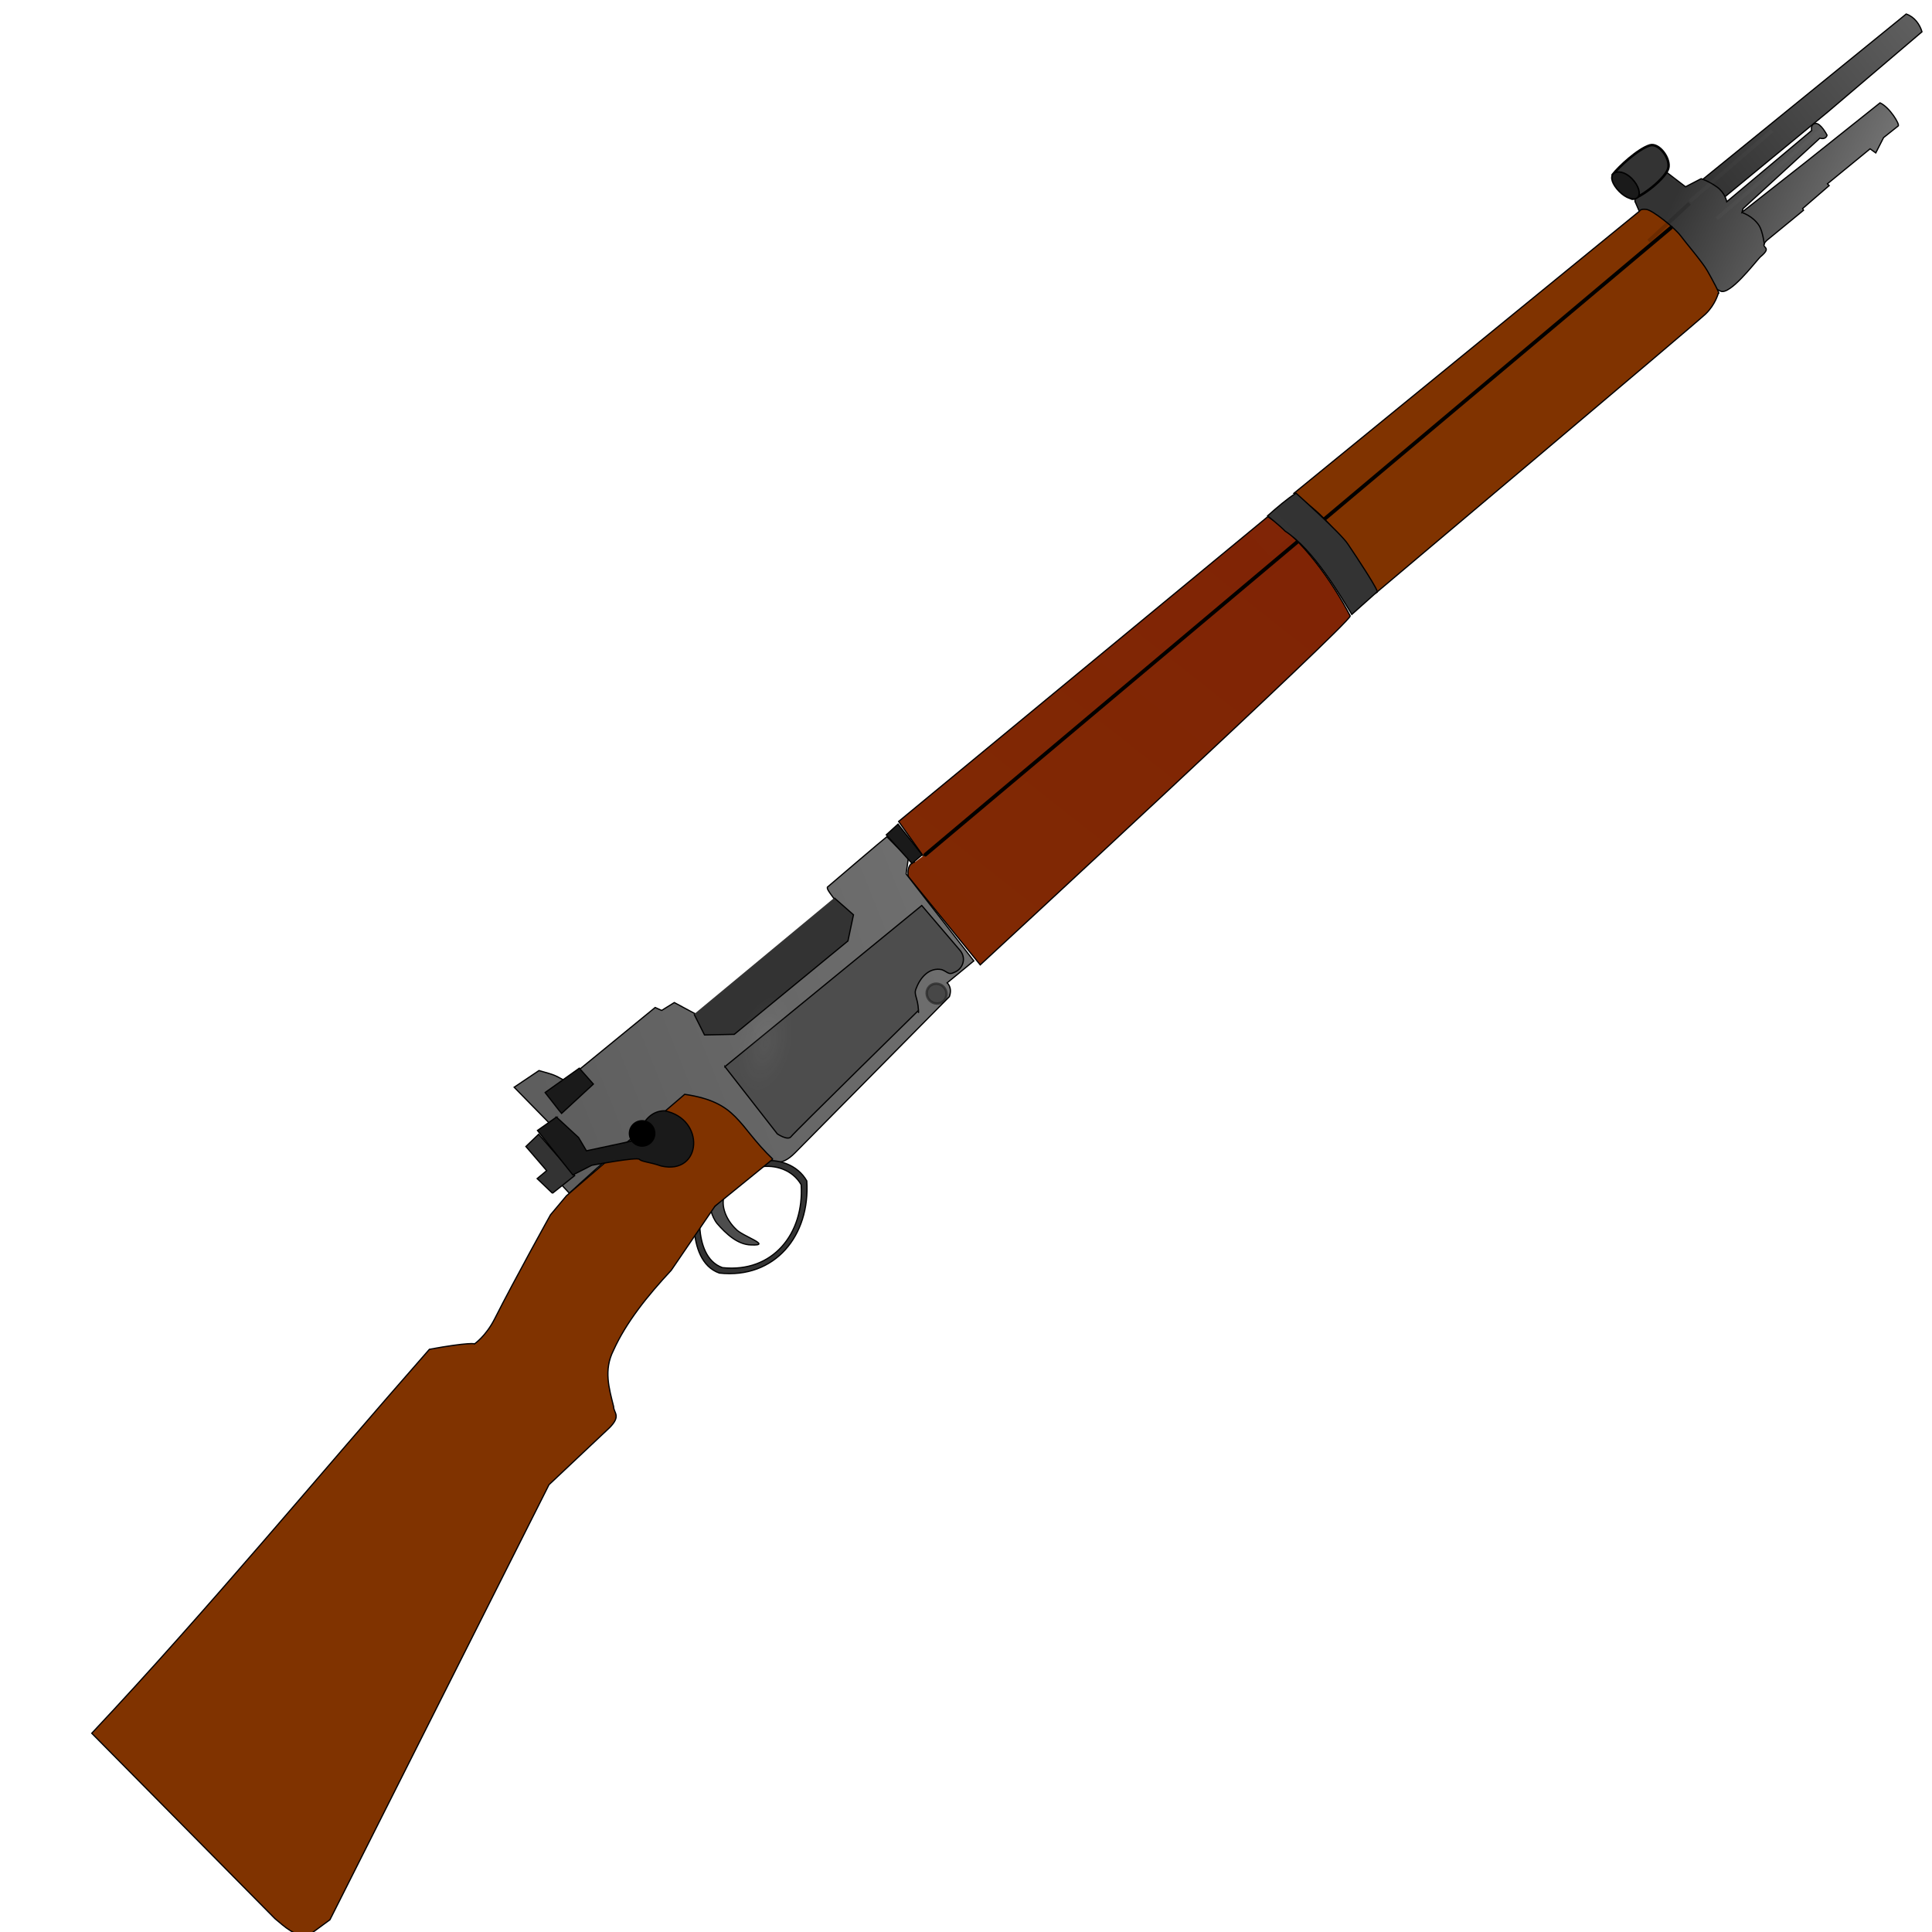 <?xml version="1.0" encoding="UTF-8" standalone="no"?>
<!-- Created with Inkscape (http://www.inkscape.org/) -->

<svg
   xmlns:dc="http://purl.org/dc/elements/1.1/"
   xmlns:cc="http://creativecommons.org/ns#"
   xmlns:rdf="http://www.w3.org/1999/02/22-rdf-syntax-ns#"
   xmlns:svg="http://www.w3.org/2000/svg"
   xmlns="http://www.w3.org/2000/svg"
   xmlns:xlink="http://www.w3.org/1999/xlink"
   xmlns:sodipodi="http://sodipodi.sourceforge.net/DTD/sodipodi-0.dtd"
   xmlns:inkscape="http://www.inkscape.org/namespaces/inkscape"
   id="svg2"
   sodipodi:docname="mas-36.svg"
   viewBox="0 0 256 256"
   inkscape:export-xdpi="90"
   version="1.1"
   inkscape:export-ydpi="90"
   inkscape:version="0.92.4 (5da689c313, 2019-01-14)"
   width="256"
   height="256">
  <title
     id="title5387">MAS-36</title>
  <defs
     id="defs4">
    <linearGradient
       id="linearGradient5297">
      <stop
         id="stop5299"
         style="stop-color:#333333"
         offset="0" />
      <stop
         id="stop5301"
         style="stop-color:#ffffff"
         offset="1" />
    </linearGradient>
    <linearGradient
       id="linearGradient5277">
      <stop
         id="stop5279"
         style="stop-color:#803300"
         offset="0" />
      <stop
         id="stop5281"
         style="stop-color:#801909"
         offset="1" />
    </linearGradient>
    <filter
       id="filter3053"
       inkscape:menu="Shadows and Glows"
       width="1.5"
       y="-0.25"
       x="-0.25"
       inkscape:menu-tooltip="Adds a colorizable drop shadow inside"
       height="1.5"
       inkscape:label="Drop shadow"
       style="color-interpolation-filters:sRGB">
      <feGaussianBlur
         id="feGaussianBlur3055"
         stdDeviation="4"
         result="result8" />
      <feOffset
         id="feOffset3057"
         result="result11"
         dx="4"
         dy="4" />
      <feComposite
         id="feComposite3059"
         operator="in"
         in="SourceGraphic"
         in2="result11"
         result="result6" />
      <feFlood
         id="feFlood3061"
         flood-color="rgb(0,0,0)"
         in="result6"
         result="result10" />
      <feBlend
         id="feBlend3063"
         result="result12"
         in="result6"
         in2="result10"
         mode="normal" />
      <feComposite
         id="feComposite3065"
         operator="in"
         in2="SourceGraphic"
         result="fbSourceGraphic" />
      <feColorMatrix
         id="feColorMatrix3067"
         values="0 0 0 -1 0 0 0 0 -1 0 0 0 0 -1 0 0 0 0 1 0"
         result="fbSourceGraphicAlpha"
         in="fbSourceGraphic" />
      <feGaussianBlur
         id="feGaussianBlur3069"
         result="blur"
         stdDeviation="2"
         in="fbSourceGraphicAlpha" />
      <feColorMatrix
         id="feColorMatrix3071"
         values="1 0 0 0 0 0 1 0 0 0 0 0 1 0 0 0 0 0 0.5 0 "
         type="matrix"
         result="bluralpha" />
      <feOffset
         id="feOffset3073"
         result="offsetBlur"
         dy="4"
         dx="4"
         in="bluralpha" />
      <feMerge
         id="feMerge3075">
        <feMergeNode
           id="feMergeNode3077"
           in="offsetBlur" />
        <feMergeNode
           id="feMergeNode3079"
           in="fbSourceGraphic" />
      </feMerge>
    </filter>
    <filter
       id="filter3902"
       inkscape:collect="always"
       style="color-interpolation-filters:sRGB">
      <feGaussianBlur
         id="feGaussianBlur3904"
         stdDeviation="0.696"
         inkscape:collect="always" />
    </filter>
    <filter
       id="filter3920"
       height="2.232"
       width="1.046"
       y="-0.616"
       x="-0.023"
       inkscape:collect="always"
       style="color-interpolation-filters:sRGB">
      <feGaussianBlur
         id="feGaussianBlur3922"
         stdDeviation="0.642"
         inkscape:collect="always" />
    </filter>
    <filter
       id="filter3926"
       height="1.95"
       width="1.045"
       y="-0.475"
       x="-0.023"
       inkscape:collect="always"
       style="color-interpolation-filters:sRGB">
      <feGaussianBlur
         id="feGaussianBlur3928"
         stdDeviation="0.424"
         inkscape:collect="always" />
    </filter>
    <filter
       id="filter3932"
       height="1.675"
       width="1.046"
       y="-0.338"
       x="-0.023"
       inkscape:collect="always"
       style="color-interpolation-filters:sRGB">
      <feGaussianBlur
         id="feGaussianBlur3934"
         stdDeviation="0.402"
         inkscape:collect="always" />
    </filter>
    <filter
       id="filter3942"
       height="1.918"
       width="1.045"
       y="-0.459"
       x="-0.023"
       inkscape:collect="always"
       style="color-interpolation-filters:sRGB">
      <feGaussianBlur
         id="feGaussianBlur3944"
         stdDeviation="0.273"
         inkscape:collect="always" />
    </filter>
    <filter
       id="filter3956"
       height="1.896"
       width="1.195"
       y="-0.448"
       x="-0.097"
       inkscape:collect="always"
       style="color-interpolation-filters:sRGB">
      <feGaussianBlur
         id="feGaussianBlur3958"
         stdDeviation="0.369"
         inkscape:collect="always" />
    </filter>
    <filter
       id="filter3978"
       inkscape:collect="always"
       style="color-interpolation-filters:sRGB">
      <feGaussianBlur
         id="feGaussianBlur3980"
         stdDeviation="0.313"
         inkscape:collect="always" />
    </filter>
    <linearGradient
       id="linearGradient4012"
       y2="483.14"
       xlink:href="#linearGradient5277"
       gradientUnits="userSpaceOnUse"
       x2="752.06"
       gradientTransform="translate(1.5e-6,6e-6)"
       y1="636.79"
       x1="127.28"
       inkscape:collect="always" />
    <linearGradient
       id="linearGradient4014"
       y2="512.8"
       xlink:href="#linearGradient5297"
       gradientUnits="userSpaceOnUse"
       x2="960.15"
       y1="512.44"
       x1="634.38"
       inkscape:collect="always" />
    <linearGradient
       id="linearGradient4016"
       y2="634.66"
       xlink:href="#linearGradient5297"
       gradientUnits="userSpaceOnUse"
       x2="703.07"
       y1="503.34"
       x1="636.4"
       inkscape:collect="always" />
    <linearGradient
       id="linearGradient4018"
       y2="699.31"
       xlink:href="#linearGradient5277"
       gradientUnits="userSpaceOnUse"
       x2="1131.1"
       gradientTransform="translate(1.5e-6,6e-6)"
       y1="483.14"
       x1="752.06"
       inkscape:collect="always" />
    <linearGradient
       id="linearGradient4020"
       y2="827.95"
       xlink:href="#linearGradient5297"
       gradientUnits="userSpaceOnUse"
       x2="1335"
       gradientTransform="translate(1.5e-6,6e-6)"
       y1="426.92"
       x1="-54.23"
       inkscape:collect="always" />
    <linearGradient
       id="linearGradient4022"
       y2="316.09"
       xlink:href="#linearGradient5277"
       gradientUnits="userSpaceOnUse"
       x2="-517.2"
       gradientTransform="translate(1.5e-6,6e-6)"
       y1="382.63"
       x1="-274.4"
       inkscape:collect="always" />
    <linearGradient
       id="linearGradient4024"
       y2="297.22"
       xlink:href="#linearGradient5297"
       gradientUnits="userSpaceOnUse"
       x2="1366.7"
       gradientTransform="rotate(5.533,-6.1329495e-5,1.8520046e-5)"
       y1="315.45"
       x1="1158.4"
       inkscape:collect="always" />
    <linearGradient
       id="linearGradient4026"
       y2="524.85"
       xlink:href="#linearGradient5297"
       gradientUnits="userSpaceOnUse"
       x2="935.5"
       gradientTransform="translate(1.5e-6,6e-6)"
       y1="471.38"
       x1="726.03"
       inkscape:collect="always" />
    <radialGradient
       id="radialGradient4028"
       gradientUnits="userSpaceOnUse"
       cy="548.26"
       cx="310.89"
       gradientTransform="matrix(1,0,0,0.534,0,255.35)"
       r="13.036"
       inkscape:collect="always">
      <stop
         id="stop3896"
         style="stop-color:#f8f8f8"
         offset="0" />
      <stop
         id="stop3898"
         style="stop-color:#f8f8f8;stop-opacity:0"
         offset="1" />
    </radialGradient>
  </defs>
  <sodipodi:namedview
     id="base"
     fit-margin-left="1"
     inkscape:showpageshadow="false"
     inkscape:zoom="2.8"
     borderopacity="1.0"
     inkscape:current-layer="svg2"
     inkscape:cx="231.0918"
     inkscape:cy="140.81338"
     inkscape:window-maximized="1"
     showgrid="false"
     fit-margin-right="1"
     units="cm"
     inkscape:document-units="px"
     bordercolor="#666666"
     inkscape:window-x="-8"
     inkscape:window-y="-8"
     fit-margin-bottom="1"
     inkscape:window-width="1920"
     inkscape:pageopacity="0.0"
     inkscape:pageshadow="2"
     pagecolor="#ffffff"
     inkscape:window-height="1025"
     fit-margin-top="1" />
  <g
     id="g3982"
     transform="matrix(0.392,-0.305,0.305,0.392,-184.016,16.589)">
    <path
       id="path2891"
       inkscape:connector-curvature="0"
       sodipodi:nodetypes="ccccccc"
       style="fill:url(#linearGradient4012);stroke:#000000;stroke-width:0.33px;filter:url(#filter3053)"
       d="m 356.38,524.56 c 0,0 -1.814,-1.318 -3.821,1.91 l 0.684,30.43 c 0,0 134.31,-11.351 135.07,-12.856 1.808,-10.041 2.615,-24.328 -1.103,-34.408 l -127.65,3.696 -0.49,11.28" />
    <path
       id="path2895"
       inkscape:connector-curvature="0"
       sodipodi:nodetypes="ccccc"
       style="fill:url(#linearGradient4014);stroke:#000000;stroke-width:0.33px;filter:url(#filter3053)"
       d="m 634.09,509.87 69.898,-1.481 c 1.298,1.986 1.139,4.461 0.413,6.325 l -32.947,1.452 -37.095,1.05" />
    <path
       id="path2979"
       inkscape:connector-curvature="0"
       sodipodi:nodetypes="cccccsccsccccccsccccccccccc"
       style="fill:url(#linearGradient4016);stroke:#000000;stroke-width:0.33px;filter:url(#filter3053)"
       d="m 616.17,503.45 c 1.21,-1.539 1.611,-2.418 1.648,-2.099 0.037,0.318 9.225,-0.517 9.588,0.333 l 1.818,6.932 4.615,0.856 c 0,0 1.186,1.719 1.962,4.319 0.776,2.6 -0.341,4.728 -0.341,4.728 l 29.549,-1.095 c 0,0 0.672,-1.579 1.919,-0.872 1.247,0.707 0.545,4.384 0.545,4.384 0,0 -0.999,0.859 -1.985,-0.546 l -27.752,2.247 -0.777,0.584 21.776,-0.11 25.191,-0.301 c 1.327,2.594 0.645,7.829 0.055,7.836 l -5.007,0.059 -4.153,1.945 -0.523,-1.788 -14.709,0.373 0.07,0.663 -9.335,0.478 -0.113,0.515 -12.702,0.33 c -3.354,0.412 0.921,2.264 -4.124,2.423 -2.233,0.348 -12.574,3.089 -13.876,0.698 -5.247,-10.272 -6.746,-20.692 -3.338,-32.89 z" />
    <path
       id="path2887"
       style="fill:url(#linearGradient4018);stroke:#000000;stroke-width:0.33px;filter:url(#filter3053)"
       inkscape:connector-curvature="0"
       d="m 618.73,536.37 c 0,0 -2.478,1.936 -6.125,2.32 -3.647,0.383 -115.14,4.728 -115.14,4.728 0,0 1.624,-6.874 1.729,-12.248 0.106,-5.374 -0.19,-11.376 -0.905,-14.988 -0.715,-3.612 -1.761,-7.189 -1.761,-7.189 l 119.03,-2.791 c 0,0 0.628,-0.401 1.762,0.82 1.134,1.222 2.895,8.411 2.842,11.098 -0.053,2.687 0.278,9.021 -0.107,11.743 -0.384,2.722 -1.223,7.503 -1.327,6.508 z" />
    <path
       id="path2899"
       inkscape:connector-curvature="0"
       sodipodi:nodetypes="ccccccccccccccssscccccc"
       style="fill:url(#linearGradient4020);stroke:#000000;stroke-width:0.33px;filter:url(#filter3053)"
       d="m 354.58,514.62 c -0.598,-0.056 -20.8,0.877 -20.8,0.877 -0.812,0.622 -0.043,4.762 -0.99,4.91 l -29.059,0.149 -18.092,0.9 -2.982,-6.741 -3.954,-0.414 -0.888,-1.684 -30.95,0.756 c -1.393,-3.192 -1.095,-2.777 -3.843,-6.507 l -7.967,-0.558 1.592,13.855 -8.161,8.218 0.833,9.284 c 0,0 24.043,-2.184 36.77,-1.197 5.371,0.416 9.554,8.419 10.714,14.118 1.145,5.623 -4.225,16.975 6.675,15.548 l 58.062,-7.599 c 2.221,-1.419 1.79,-3.269 1.79,-3.269 l 9.216,-0.258 -0.008,-29.389 3.011,-2.924 -0.967,-8.075 z" />
    <path
       id="path2897"
       style="fill:#1a1a1a;stroke:#000000;stroke-width:0.33px;filter:url(#filter3053)"
       inkscape:connector-curvature="0"
       d="m 359,513.8 -4.232,0.326 0.72,10.234 3.541,-0.135 -0.029,-10.425 z" />
    <path
       id="path2901"
       inkscape:connector-curvature="0"
       sodipodi:nodetypes="cccccc"
       style="fill:#333333;stroke:#000000;stroke-width:0.33px;filter:url(#filter3053)"
       d="m 284.91,520.4 -1.202,6.08 6.37,4.753 39.235,-1.043 5.442,-4.601 -1.278,-6.71" />
    <path
       id="path2905"
       style="fill:#333333;stroke:#000000;stroke-width:0.33px;filter:url(#filter3053)"
       inkscape:connector-curvature="0"
       d="m 225.76,534.91 7.575,-0.085 -0.824,-14.608 -4.689,0.493 0.418,8.489 -3.307,0.111 0.826,5.601 z" />
    <path
       id="path2907"
       inkscape:connector-curvature="0"
       sodipodi:nodetypes="cccccc"
       style="fill:#4d4d4d;stroke:#000000;stroke-width:0.33px;filter:url(#filter3053)"
       d="m 261.82,563.36 c -2.93,1.738 -3.799,5.904 -3.308,9.117 0.051,2.375 5.128,9.7 0.616,5.861 -2.836,-2.265 -3.466,-6.533 -3.663,-10.044 -0.037,-2.603 1.383,-4.886 1.383,-4.886 l 4.972,-0.049 z" />
    <path
       id="path2911"
       inkscape:connector-curvature="0"
       sodipodi:nodetypes="ccscscccccc"
       style="fill:#4d4d4d;stroke:#000000;stroke-width:0.33px;filter:url(#filter3053)"
       d="m 282.81,536.5 0.021,22.751 c 0,0 1.048,3.208 2.43,2.826 1.382,-0.382 47.514,-5.705 47.514,-5.705 0,0 -0.722,1.024 0,0 2.122,-3.009 1.456,-4.182 3.258,-5.083 2.566,-1.566 6.151,-2.249 8.328,0.31 0.851,1.333 0.481,2.32 2.171,2.616 2.328,0.742 4.895,-0.882 4.837,-3.59 l -0.713,-15.805 -67.846,1.68 z" />
    <path
       id="path2913"
       style="opacity:0.668;fill:#1a1a1a;stroke:#000000;stroke-width:0.66;stroke-linecap:round;stroke-linejoin:round;filter:url(#filter3053)"
       inkscape:connector-curvature="0"
       d="m 341.93,555.53 c 0.156,1.489 -0.871,2.817 -2.295,2.967 -1.424,0.15 -2.705,-0.936 -2.862,-2.425 -0.156,-1.489 0.871,-2.817 2.295,-2.967 1.424,-0.15 2.705,0.936 2.862,2.425 z" />
    <path
       id="path2915"
       style="fill:#1a1a1a;stroke:#000000;stroke-width:0.33px;filter:url(#filter3053)"
       inkscape:connector-curvature="0"
       d="m 240.71,512.49 c -0.013,6.638 0.036,7.107 0.036,7.107 l 11.511,-0.973 -0.357,-5.651 -11.19,-0.483 z" />
    <path
       id="path3632"
       style="fill:#333333;stroke:#000000;stroke-width:0.33px;filter:url(#filter3053)"
       inkscape:connector-curvature="0"
       d="m 273.08,561.89 -18.676,1.671 -4.661,2.083 c -2.59,3.871 -4.69,9.126 -1.918,13.417 10.735,10.389 25.299,6.986 33.505,-5.084 0.711,-4.929 -2.292,-9.491 -6.59,-11.756 l -1.66,-0.33 z m -0.98,1.083 1.506,0.299 c 3.868,2.038 6.56,6.135 5.919,10.57 -7.386,10.863 -20.492,13.929 -30.154,4.579 -2.494,-3.862 -0.598,-8.592 1.732,-12.076 l 4.197,-1.877 16.799,-1.495 z" />
    <path
       id="path2951"
       inkscape:connector-curvature="0"
       sodipodi:nodetypes="ccccsccccccccccccc"
       style="display:inline;fill:url(#linearGradient4022);stroke:#000000;stroke-width:0.33px;filter:url(#filter3053)"
       d="m 277.74,563.82 c -1.903,-13.163 2,-17.656 -7.929,-28.082 l -41.505,1.992 -6.49,1.393 c 0,0 -18.081,7.692 -28.762,12.74 -4.805,2.271 -8.532,1.984 -8.532,1.984 0.703,0.283 -0.975,-1.443 -10.235,-6.243 -44.346,8.474 -89.067,18.504 -134,25.53 l 8.206,69.056 c 0.757,3.436 1.23,7.053 4.268,9.032 l 7.131,0.199 117.39,-55.712 22.06,-2.082 c 4.535,-0.577 3.281,-2.432 4.343,-3.775 2.037,-4.612 3.859,-9.361 9.181,-11.868 7.199,-3.794 15.968,-5.896 25.294,-7.399 l 19.717,-6.339 19.864,-0.429 z" />
    <path
       id="path2903"
       inkscape:connector-curvature="0"
       sodipodi:nodetypes="ccccccscccc"
       style="fill:#1a1a1a;stroke:#000000;stroke-width:0.33px;filter:url(#filter3053)"
       d="m 239.08,519.53 1.307,7.921 -0.519,4.084 12.485,6.035 c -2.138,2.067 4.873,-5.931 10.487,-1.695 7.439,8.443 -2.676,19.784 -9.736,11.096 -1.702,-2.665 -3.386,-4.029 -3.485,-4.966 -0.099,-0.938 -10.998,-6.547 -10.998,-6.547 l -5.564,-1.074 -0.17,-15.151 6.194,0.297 z" />
    <path
       id="rect2984"
       inkscape:connector-curvature="0"
       sodipodi:nodetypes="csscc"
       style="fill:url(#linearGradient4024);stroke:#000000;stroke-width:0.66;stroke-linecap:round;stroke-linejoin:round;filter:url(#filter3053)"
       d="m 615.81,494.15 c 2.68,-0.693 9.609,-1.268 12.669,-0.103 2.46,0.937 2.225,6.393 0.064,7.896 -2.813,1.956 -12.861,1.463 -12.669,0.103 z" />
    <path
       id="path2986"
       inkscape:connector-curvature="0"
       sodipodi:nodetypes="csssc"
       style="fill:#1a1a1a;stroke:#000000;stroke-width:0.389;stroke-linecap:round;stroke-linejoin:round;filter:url(#filter3053)"
       d="m 619.27,498.15 c 0.268,2.55 -0.585,4.73 -1.906,4.869 -1.321,0.139 -2.608,-1.816 -2.876,-4.367 -0.268,-2.55 0.363,-4.456 1.683,-4.594 1.299,-0.137 2.793,1.48 3.087,3.984" />
    <path
       id="path2990"
       style="fill:#000000;stroke:#000000;stroke-width:0.991;stroke-linecap:round;stroke-linejoin:round;filter:url(#filter3053)"
       inkscape:connector-curvature="0"
       d="m 359.75,524.71 259.73,-9.87" />
    <path
       id="path2889"
       inkscape:connector-curvature="0"
       sodipodi:nodetypes="ccccccc"
       style="fill:url(#linearGradient4026);stroke:#000000;stroke-width:0.33px;filter:url(#filter3053)"
       d="m 487.31,509.43 c 0,0 0.984,4.115 1.193,6.104 2.922,8.445 1.096,22.605 0.387,28.45 l 8.909,-0.601 c 0.629,1.295 1.586,-11.674 1.791,-14.853 0.315,-3.385 -2.571,-19.214 -2.571,-19.214 -2.62,-0.272 -6.302,-0.117 -9.709,0.113 z" />
    <path
       id="path3764"
       sodipodi:rx="9.2857141"
       sodipodi:ry="9.2857141"
       style="fill:#000000;stroke:#000000;stroke-width:3;stroke-linecap:round;stroke-linejoin:round;filter:url(#filter3053)"
       sodipodi:type="arc"
       d="m 40,444.505 a 9.286,9.286 0 0 1 -9.231,9.286 9.286,9.286 0 0 1 -9.339,-9.177 9.286,9.286 0 0 1 9.122,-9.393 9.286,9.286 0 0 1 9.446,9.067"
       sodipodi:open="true"
       transform="matrix(0.328,-0.034,0.034,0.328,234.35,397.89)"
       sodipodi:cy="444.50504"
       sodipodi:cx="30.714285"
       sodipodi:end="6.2597936"
       sodipodi:start="0" />
    <path
       id="path5385"
       inkscape:connector-curvature="0"
       sodipodi:nodetypes="css"
       style="fill:none;stroke:#000000;stroke-width:0.33px;filter:url(#filter3053)"
       d="m 636.85,523.22 c 0,0 1.797,2.55 1.5,5.667 -0.165,1.736 -2,4.834 -2,4.834" />
    <path
       id="path3892"
       sodipodi:rx="13.035714"
       sodipodi:ry="6.9642859"
       style="opacity:0.223;fill:url(#radialGradient4028);filter:url(#filter3902)"
       sodipodi:type="arc"
       sodipodi:start="0"
       sodipodi:open="true"
       inkscape:transform-center-x="-5"
       inkscape:transform-center-y="4.2857143"
       transform="matrix(0.781,-0.625,0.625,0.781,-282.34,312.5)"
       sodipodi:cy="548.25507"
       sodipodi:cx="310.89285"
       sodipodi:end="6.2597936"
       d="m 323.929,548.255 a 13.036,6.964 0 0 1 -12.959,6.964 13.036,6.964 0 0 1 -13.111,-6.883 13.036,6.964 0 0 1 12.806,-7.045 13.036,6.964 0 0 1 13.261,6.8" />
    <path
       id="path3906"
       d="M 635.71,513.08 705,510.58"
       sodipodi:nodetypes="cc"
       style="opacity:0.145;fill:#ececec;stroke:#ffffff;stroke-width:1px;filter:url(#filter3920)"
       inkscape:connector-curvature="0" />
    <path
       id="path3924"
       d="m 638.57,528.43 46.25,-1.964"
       sodipodi:nodetypes="cc"
       style="opacity:0.145;fill:none;stroke:#ffffff;stroke-width:1px;filter:url(#filter3926)"
       inkscape:connector-curvature="0" />
    <path
       id="path3930"
       d="m 620.54,522.01 14.821,-1.25"
       sodipodi:nodetypes="cc"
       style="opacity:0.392;fill:none;stroke:#000000;stroke-width:1px;filter:url(#filter3932)"
       inkscape:connector-curvature="0" />
    <path
       id="path3936"
       d="m 635.71,520.4 28.929,-1.429"
       style="opacity:0.145;fill:none;stroke:#ffffff;stroke-width:1px;filter:url(#filter3942)"
       inkscape:connector-curvature="0" />
    <rect
       id="rect3946"
       ry="0.479"
       style="opacity:0.054;fill:#ececec;stroke:#ffffff;stroke-linejoin:round;filter:url(#filter3956)"
       transform="matrix(1,-0.01,0.01,1,-4.809,6.422)"
       height="1.894"
       width="9.091"
       y="496.53"
       x="619.98" />
    <rect
       id="rect3960"
       ry="0.479"
       style="opacity:0.054;fill:#ececec;stroke:#ffffff;stroke-linejoin:round;filter:url(#filter3978)"
       transform="matrix(0.996,-0.084,0.084,0.996,-42.028,43.284)"
       height="9.643"
       width="8.214"
       y="516.47"
       x="489.46" />
  </g>
</svg>
